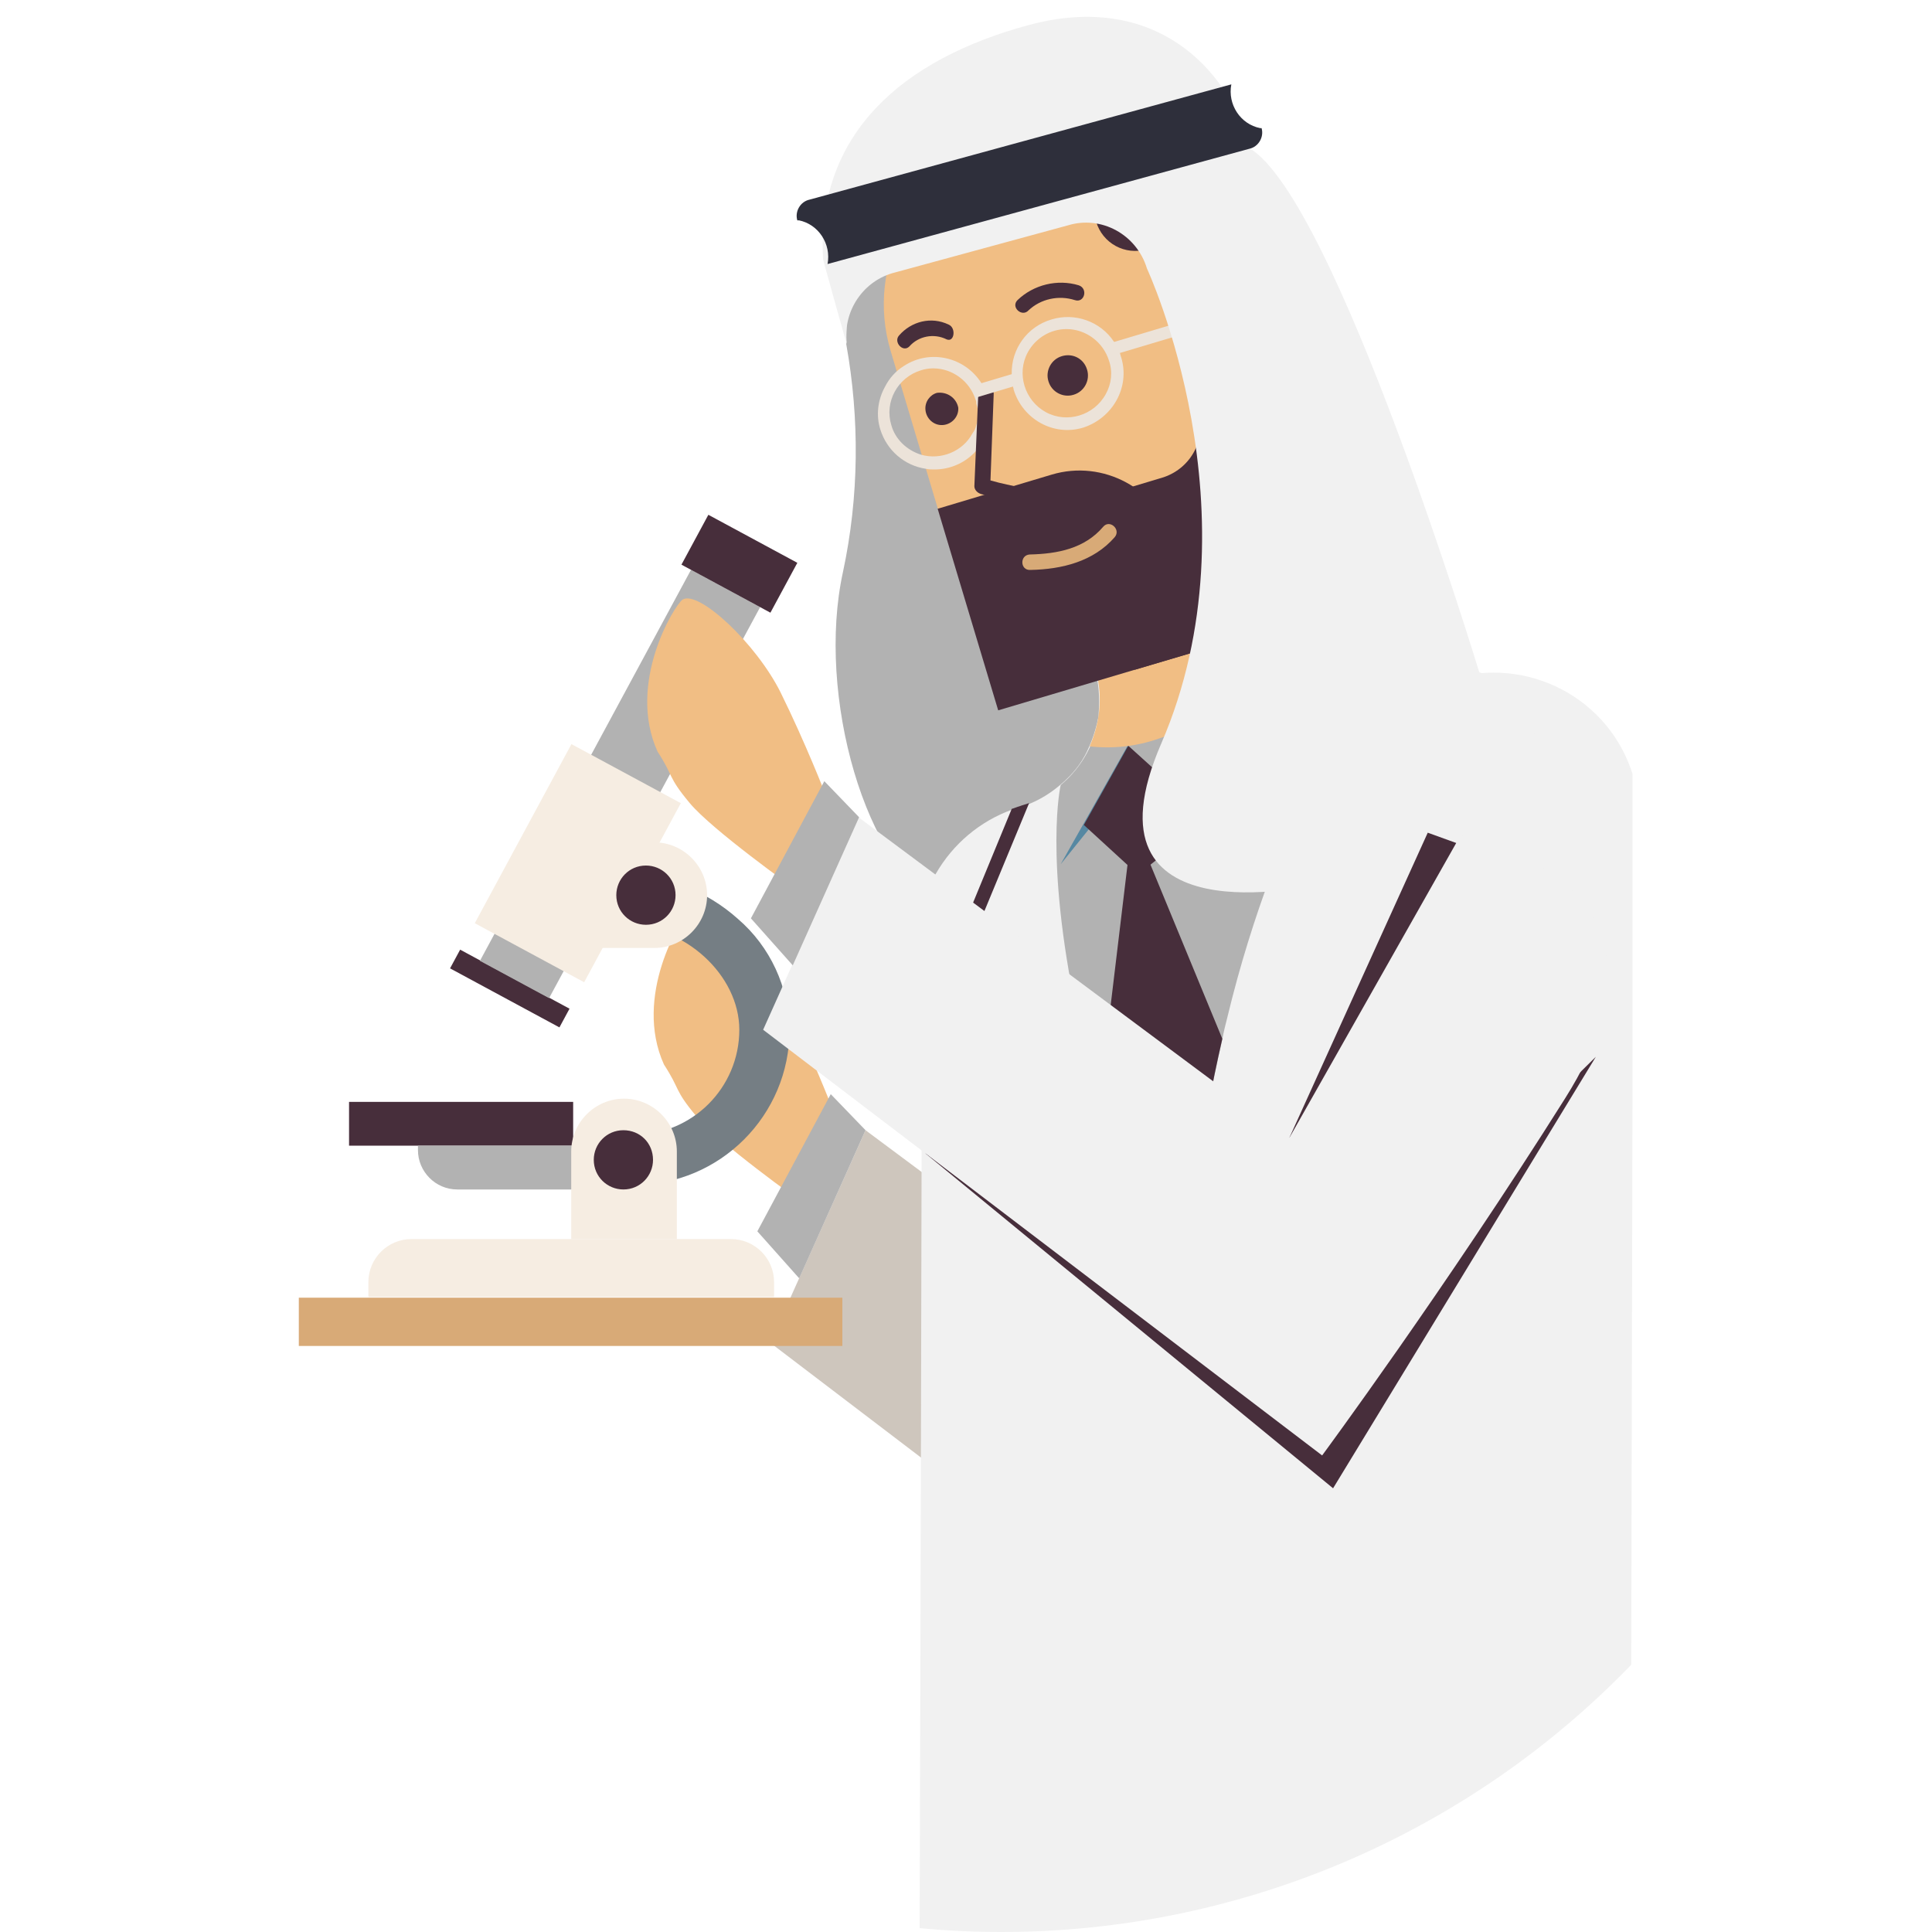 <?xml version="1.0" encoding="utf-8"?>
<!-- Generator: Adobe Illustrator 25.0.1, SVG Export Plug-In . SVG Version: 6.00 Build 0)  -->
<svg version="1.1" id="Layer_1" xmlns="http://www.w3.org/2000/svg" xmlns:xlink="http://www.w3.org/1999/xlink" x="0px" y="0px"
	 viewBox="0 0 300 300" style="enable-background:new 0 0 300 300;" xml:space="preserve">
<style type="text/css">
	.st0{clip-path:url(#SVGID_2_);}
	.st1{fill:#F1BE84;}
	.st2{fill:#CEC6BD;}
	.st3{fill:#B2B2B2;}
	.st4{fill:#757E84;}
	.st5{fill:#472E3B;}
	.st6{fill:#F6EDE2;}
	.st7{fill:#D8AA77;}
	.st8{fill:#F1F1F1;}
	.st9{fill:#5688A2;}
	.st10{fill:#ECE3D9;}
	.st11{fill:#2E2F3B;}
</style>
<g>
	<defs>
		<rect id="SVGID_1_" x="46.4" y="2.6" width="207.1" height="297.4"/>
	</defs>
	<clipPath id="SVGID_2_">
		<use xlink:href="#SVGID_1_"  style="overflow:visible;"/>
	</clipPath>
	<g id="Group_26" class="st0">
		<path id="Path_30" class="st1" d="M103.1,165.3c2.6,4,1.5,3.8,5,8c3.5,4.2,16.3,13.3,16.3,13.3l4.8-14.6c0,0-3.1-8-7-15.9
			c-3.8-7.6-12.7-15.9-15.2-14.4C105.7,142.6,98.3,154.7,103.1,165.3"/>
		<path id="Path_31" class="st2" d="M241.3,154.5l-40,70.8l-66.9-49.8l-14.8,33l86.8,66.1c0,0,19.2-26,37.7-55.4
			C265.7,184.9,241.3,154.5,241.3,154.5"/>
		<path id="Path_32" class="st3" d="M134.4,175.5l-5.4-5.6l-11.4,21.3l6.5,7.3L134.4,175.5z"/>
		<path id="Path_33" class="st4" d="M98.5,184v-7.8c9,0,16.3-7.3,16.3-16.3c0-8.5-8.5-16.3-17.9-16.3v-7.8
			c6.5,0.1,12.8,2.5,17.7,6.9c5,4.3,7.9,10.6,8,17.2C122.6,173.2,111.8,184,98.5,184"/>
		<rect id="Rectangle_9" x="54.2" y="171.1" class="st5" width="34.8" height="6.8"/>
		<path id="Path_34" class="st3" d="M89,184.7H71c-3.4,0-6.1-2.8-6.1-6.1l0,0v-0.7H89L89,184.7z"/>
		<path id="Path_35" class="st6" d="M105.1,192.4H88.7v-13.6c0-4.5,3.7-8.2,8.2-8.2c4.5,0,8.2,3.7,8.2,8.2V192.4z"/>
		<path id="Path_36" class="st6" d="M120.2,201.4h-63v-2.3c0-3.7,3-6.7,6.7-6.7c0,0,0,0,0,0h49.6c3.7,0,6.7,3,6.7,6.7c0,0,0,0,0,0
			L120.2,201.4z"/>
		<rect id="Rectangle_10" x="46.4" y="201.5" class="st7" width="84.4" height="7.5"/>
		<path id="Path_37" class="st5" d="M101.4,180.1c0,2.5-2,4.6-4.6,4.6c-2.5,0-4.6-2-4.6-4.6c0-2.5,2-4.6,4.6-4.6c0,0,0,0,0,0
			C99.4,175.5,101.4,177.5,101.4,180.1"/>
		
			<rect id="Rectangle_11" x="77.5" y="143.8" transform="matrix(0.475 -0.88 0.88 0.475 -93.473 150.261)" class="st5" width="3.3" height="19.3"/>
		
			<rect id="Rectangle_12" x="61.8" y="115.6" transform="matrix(0.475 -0.88 0.88 0.475 -56.559 148.673)" class="st3" width="69" height="12.2"/>
		
			<rect id="Rectangle_13" x="73.9" y="124.4" transform="matrix(0.475 -0.88 0.88 0.475 -70.851 149.297)" class="st6" width="31.6" height="19.3"/>
		<path id="Path_38" class="st6" d="M88,147.2v-16.4h13.6c4.5,0,8.2,3.7,8.2,8.2s-3.7,8.2-8.2,8.2L88,147.2z"/>
		<path id="Path_39" class="st5" d="M100.3,143.6c-2.5,0-4.6-2-4.6-4.6c0-2.5,2-4.6,4.6-4.6c2.5,0,4.6,2,4.6,4.6l0,0
			C104.9,141.5,102.9,143.6,100.3,143.6"/>
		
			<rect id="Rectangle_14" x="110.4" y="79.7" transform="matrix(0.475 -0.88 0.88 0.475 -16.762 146.975)" class="st5" width="8.8" height="15.7"/>
		<path id="Path_40" class="st3" d="M146.8,40.2l-15.2,1l-0.2,12.2c2.1,11.7,2,23.7-0.5,35.4c-4.2,19.1,3.6,46.4,15.6,51.9
			c11.9,5.5,19.1,6.3,20,5.2s19.2-29.8,19.2-29.8l3.4-34.6L146.8,40.2z"/>
		<path id="Path_41" class="st8" d="M253.6,120.5l-0.3,138c-25.6,26.5-60.9,41.5-97.8,41.5c-4.3,0-8.5-0.2-12.7-0.6l0.2-73.1
			l0.1-44.4l0-3.4l0.1-25c-1.7-5.8-1.1-12,1.8-17.3c0.1-0.2,0.2-0.4,0.3-0.5c2.7-4.7,6.9-8.2,11.9-10c0.1,0,0.2-0.1,0.3-0.1l0,0
			c0.3-0.1,0.6-0.2,0.9-0.3c0.5-0.2,1.1-0.3,1.5-0.5c1.7-0.7,3.3-1.7,4.7-2.9c0.2-0.2,0.5-0.4,0.7-0.6c0.1-0.1,0.2-0.2,0.3-0.3
			c1.5-1.4,2.7-3.1,3.5-5c0.5-1.1,0.9-2.3,1.2-3.5v0c0.1-0.3,0.1-0.6,0.2-0.9s0.1-0.6,0.1-0.9c0.2-2.3,0-4.7-0.6-6.9l-2-6.6
			l-2.7-9.1l-0.7-2.3l-3.4-11.3l-1.6-5.4l12.7-3.8l11.8-3.5l1.1-0.3l5.5-1.6l1.8-0.5l1.9,6.3l8.4,28.3c1,3.3,2.9,6.3,5.6,8.5
			l0.2,0.2c0.1,0.1,0.2,0.2,0.3,0.3c0.1,0.1,0.2,0.2,0.3,0.2c1,0.7,2.1,1.3,3.2,1.8l0,0c1.3,0.6,2.8,1,4.2,1.2
			c0.8,0.1,1.5,0.2,2.3,0.2c1.8,0,3.7-0.2,5.4-0.7l0.7-0.2C237.3,101.7,250,108.5,253.6,120.5C253.5,120.5,253.5,120.5,253.6,120.5"
			/>
		<path id="Path_42" class="st3" d="M212.6,104.7c0,0-14.2,20.8-22,53.2c-0.3,1.2-0.6,2.3-0.8,3.5c-6.9,30.1-5.5,47-5.5,47
			c-5.3-12.2-9.8-24.7-13.6-37.5c-1.3-4.5-2.5-9.1-3.5-13.6c-5.1-24.3-2.5-35.4-2.5-35.4l0,0c5.3-4.4,7.4-11.6,5.4-18.2l-1.5-5
			l32.9-9.8l1.5,5C204.4,98.7,207.9,102.7,212.6,104.7"/>
		<path id="Path_43" class="st9" d="M192.1,131.2l-17-15.4l-10.4,18.4l10.3-12.8L192.1,131.2z"/>
		<path id="Path_44" class="st5" d="M175.2,115.8l12.5,11.3l-11,8.7l-8.4-7.7L175.2,115.8z"/>
		<path id="Path_45" class="st5" d="M189.8,161.3c-6.9,30.1-5.5,47-5.5,47c-5.3-12.2-9.8-24.7-13.6-37.5l4.7-39.2l1.9-0.6
			L189.8,161.3z"/>
		<path id="Path_46" class="st1" d="M169.2,115.9c3.6,0.4,7.3,0,10.7-1.2c12-4,21.8-12.4,25.5-16c-1-1.5-1.9-3.2-2.4-5l-10.3-34.6
			L159.7,69l10.3,34.6C171.3,107.7,170.9,112,169.2,115.9"/>
		<path id="Path_47" class="st1" d="M177.2,96L177.2,96c-13.4,4-27.6-3.6-31.6-17.1l-7.3-24.4c-4-13.4,3.6-27.6,17.1-31.6
			c0,0,0,0,0,0l0,0c13.4-4,27.6,3.6,31.6,17.1l7.3,24.4C198.2,77.9,190.6,92,177.2,96C177.2,96,177.2,96,177.2,96"/>
		<path id="Path_48" class="st5" d="M187.3,100.7l-32.3,9.6L145.6,79l17.7-5.3c8-2.4,16.5,2.2,18.9,10.2L187.3,100.7z"/>
		<path id="Path_49" class="st5" d="M186,63.6L186,63.6c1.4,4.4-0.9,9-5.3,10.5l-12.3,3.7l7.8,26.2l11.5-3.4
			c7.8-2.3,12.1-10.9,9.6-19.2l-5.8-19.4L186,63.6z"/>
		<path id="Path_50" class="st7" d="M159.9,86.1c4.3-0.1,8.5-0.9,11.4-4.3c1-1.2,2.8,0.4,1.8,1.6c-3.3,3.8-8.2,5-13.1,5.1
			C158.4,88.6,158.3,86.2,159.9,86.1"/>
		<path id="Path_51" class="st5" d="M185.7,209.6L184,211l-0.4-0.6l-32.2-40.2l5.5-17.1l-10.1-2.5l10.3-25c0.4-0.1,0.8-0.3,1.2-0.4
			c0.5-0.2,1-0.3,1.5-0.5l-10.1,24.4l9.9,2.4l-5.9,18.2l30.9,38.6L185.7,209.6z"/>
		<path id="Path_52" class="st5" d="M168.8,57.4c0.5,1.6-0.4,3.4-2.1,3.9c-1.6,0.5-3.4-0.4-3.9-2.1c-0.5-1.6,0.4-3.4,2.1-3.9
			C166.6,54.8,168.3,55.7,168.8,57.4C168.8,57.4,168.8,57.4,168.8,57.4"/>
		<path id="Path_53" class="st5" d="M148.8,63.3c0.1,1.4-1,2.6-2.4,2.7c-1.4,0.1-2.6-1-2.7-2.4c-0.1-1.2,0.7-2.3,1.8-2.6
			C147.1,60.8,148.5,61.8,148.8,63.3"/>
		<path id="Path_54" class="st5" d="M158,46.6c2.5-2.4,6.2-3.3,9.5-2.3c1.5,0.5,0.9,2.8-0.6,2.3c-2.5-0.8-5.3-0.2-7.2,1.6
			C158.7,49.3,156.9,47.7,158,46.6"/>
		<path id="Path_55" class="st5" d="M139.6,52.1c1.9-2.2,5-3,7.7-1.7c1.2,0.5,0.9,2.8-0.3,2.3c-2-1-4.4-0.5-5.8,1.1
			C140.2,54.8,138.7,53.1,139.6,52.1"/>
		<path id="Path_56" class="st10" d="M153.4,61.6c0-0.1-0.1-0.3-0.1-0.4c-0.1-0.4-0.3-0.7-0.5-1.1c-0.1-0.2-0.2-0.4-0.4-0.6
			c-2.6-4.1-8-5.3-12-2.7c-1.3,0.8-2.3,1.9-3,3.3c-1.1,2-1.4,4.4-0.7,6.6c1,3.2,3.7,5.6,7.1,6.1c0.4,0.1,0.9,0.1,1.3,0.1
			c4.8,0,8.7-3.9,8.7-8.7C153.8,63.3,153.7,62.4,153.4,61.6 M151.6,66c-0.1,0.5-0.3,0.9-0.6,1.3c-1.5,2.8-4.9,4.2-8,3.3
			c-2.2-0.7-4-2.4-4.6-4.6c-1.1-3.6,1-7.4,4.6-8.5c0.6-0.2,1.3-0.3,1.9-0.3c3,0,5.7,2,6.6,4.9c0.1,0.2,0.1,0.4,0.1,0.6
			C152,63.8,152,65,151.6,66"/>
		<path id="Path_57" class="st5" d="M151.3,75.5l0.6-14.2c0.1-1.5,2.5-1.6,2.4-0.1l-0.5,13.4c1.7,0.5,3.4,0.8,5.1,1.2
			c1.5,0.3,0.9,2.6-0.6,2.3c-2-0.4-4-0.8-6-1.4C151.7,76.5,151.3,76,151.3,75.5"/>
		
			<rect id="Rectangle_15" x="182.9" y="27.4" transform="matrix(0.958 -0.286 0.286 0.958 -3.695 55.021)" class="st5" width="7.2" height="25.5"/>
		
			<rect id="Rectangle_16" x="179.3" y="17.3" transform="matrix(0.958 -0.286 0.286 0.958 -4.04 53.806)" class="st5" width="5.8" height="46.8"/>
		
			<rect id="Rectangle_17" x="172.2" y="50" transform="matrix(0.958 -0.286 0.286 0.958 -6.918 54.638)" class="st10" width="22.2" height="1.9"/>
		<path id="Path_58" class="st5" d="M165.8,19.9l6.6-2l6.2,20.7l-0.5,0.1c-3.4,1-6.9-0.9-7.9-4.3L165.8,19.9z"/>
		<path id="Path_59" class="st8" d="M128,41l-0.2-0.8c-1-19.4,12.3-31,31.9-36.3s30.9,6.8,34.1,18.3l0.2,0.8
			c13.4,7.9,35.7,81.4,35.7,81.4c25.7,7-11,29.1-25.5,33c0,0-37.2,8.8-23.9-21.9c15.5-35.8-2.2-73.8-2.2-73.8
			c-1.6-5.3-7.1-8.3-12.3-6.7l-26.8,7.3c-4.9,1.2-8.2,6-7.5,11.1C131.5,53.7,128,41,128,41"/>
		<path id="Path_60" class="st11" d="M123.8,34.2c-0.4-1.4,0.5-2.9,1.9-3.2l65.5-17.9c-0.6,3.1,1.4,6.2,4.5,6.8c0.1,0,0.1,0,0.2,0
			c0.4,1.4-0.5,2.9-1.9,3.2l-65.5,17.9c0.6-3.1-1.4-6.2-4.5-6.8C124,34.3,123.9,34.2,123.8,34.2"/>
		<path id="Path_61" class="st10" d="M174.1,55.5c-0.1-0.2-0.1-0.4-0.2-0.7c-0.2-0.6-0.5-1.2-0.9-1.7c-2.1-3.2-6.1-4.6-9.7-3.5
			c-3.8,1.1-6.3,4.6-6.2,8.5c0,0.6,0.1,1.3,0.2,1.9c0,0.2,0.1,0.3,0.1,0.5c1.4,4.6,6.2,7.3,10.8,5.9c0,0,0,0,0,0
			C172.8,64.9,175.5,60.1,174.1,55.5C174.1,55.5,174.1,55.5,174.1,55.5 M171.7,61.2c-1.8,3.3-6,4.6-9.3,2.8c-3.3-1.8-4.6-6-2.8-9.3
			c1.2-2.2,3.5-3.6,6-3.6c3,0,5.7,2,6.6,4.9C172.8,57.7,172.6,59.6,171.7,61.2"/>
		
			<rect id="Rectangle_18" x="151.3" y="58.8" transform="matrix(0.958 -0.286 0.286 0.958 -10.634 46.82)" class="st10" width="6.8" height="1.9"/>
		<path id="Path_62" class="st5" d="M247.8,164.1l-40.8,67l-63.3-52l42.8-7.9l14,12.7l17.6,9.5L247.8,164.1z"/>
		<path id="Path_63" class="st1" d="M102.1,116.7c2.6,4,1.5,3.8,5,8c3.5,4.2,16.3,13.3,16.3,13.3l4.8-14.6c0,0-3.1-8-7-15.9
			c-3.8-7.6-12.7-15.9-15.2-14.4C104.7,94,97.3,106.1,102.1,116.7"/>
		<path id="Path_64" class="st5" d="M234.7,134c3.1-0.2-34.5,42.7-34.5,42.7l21.5-47.4L234.7,134z"/>
		<path id="Path_65" class="st8" d="M226.8,129.7l-26.6,47l-66.9-49.8l-14.8,33l86.8,66.1c0,0,19.2-26,37.7-55.4
			C264.7,136.3,226.8,129.7,226.8,129.7"/>
		<path id="Path_66" class="st3" d="M133.4,126.9l-5.4-5.6l-11.4,21.3l6.5,7.3L133.4,126.9z"/>
	</g>
</g>
</svg>

